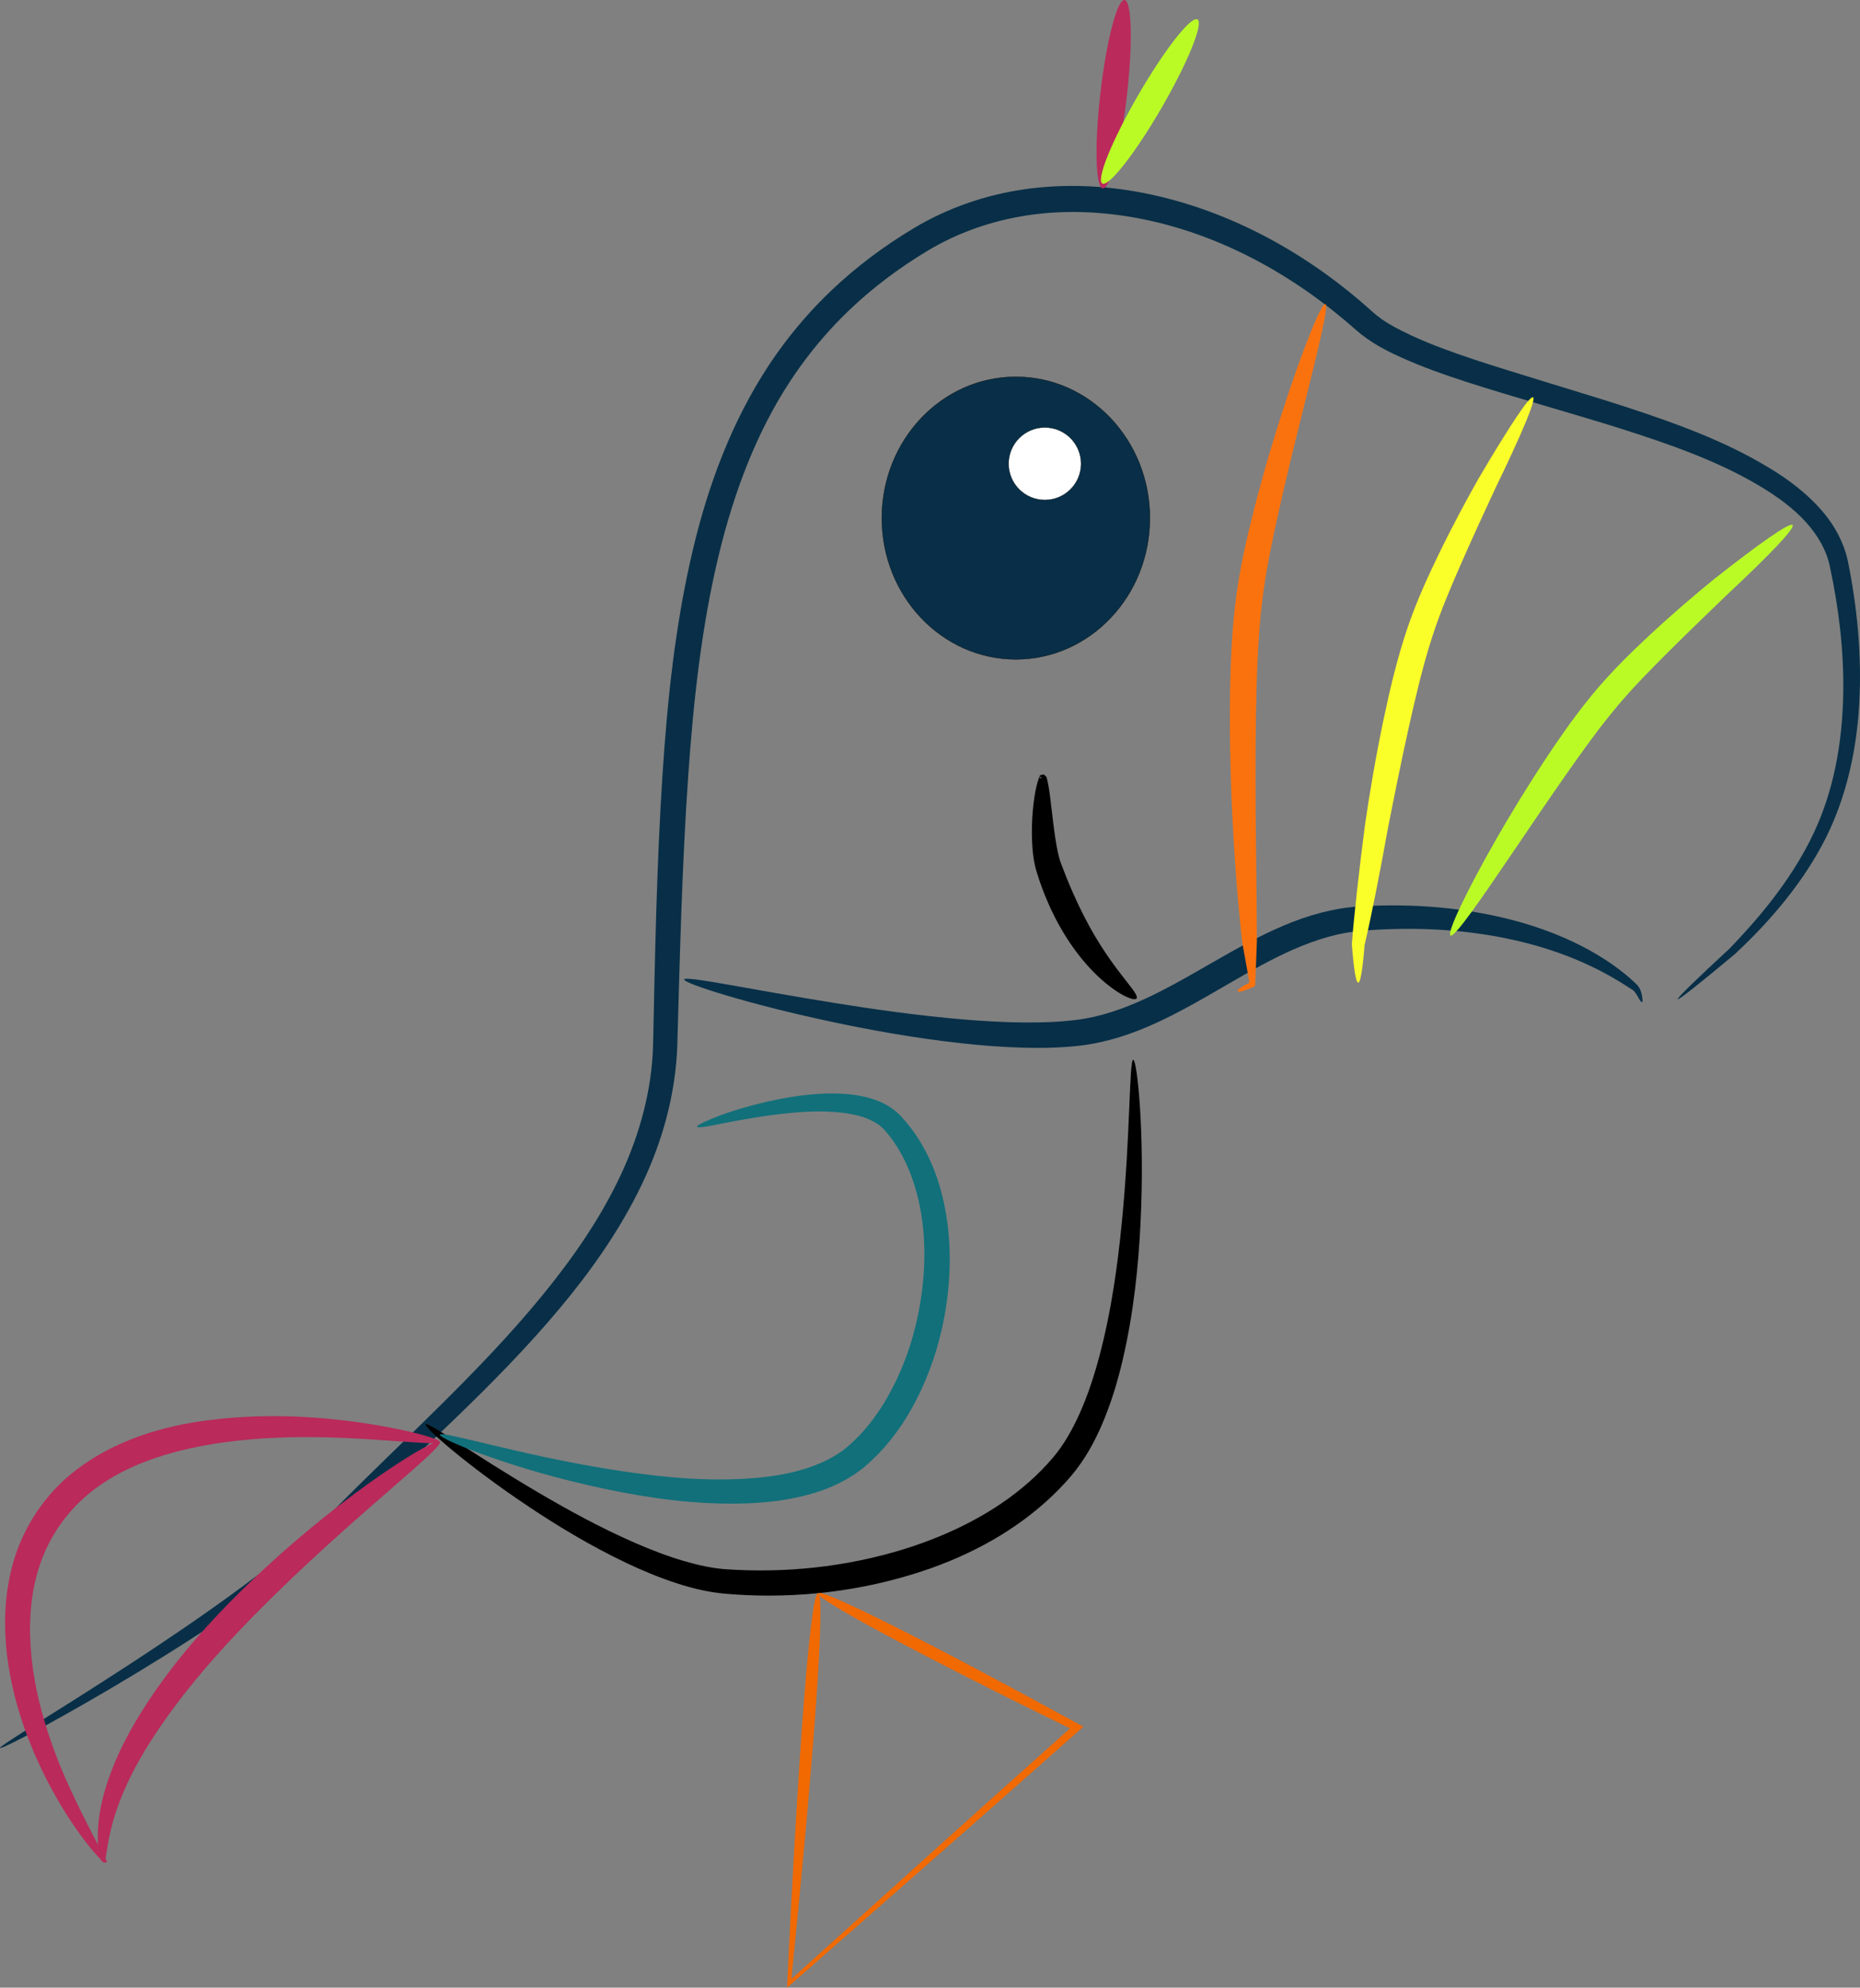 <?xml version="1.0" encoding="UTF-8" standalone="no"?>
<!-- Created with Inkscape (http://www.inkscape.org/) -->

<svg
   xmlns:dc="http://purl.org/dc/elements/1.1/"
   xmlns:cc="http://creativecommons.org/ns#"
   xmlns:rdf="http://www.w3.org/1999/02/22-rdf-syntax-ns#"
   xmlns:svg="http://www.w3.org/2000/svg"
   xmlns="http://www.w3.org/2000/svg"
   xmlns:sodipodi="http://sodipodi.sourceforge.net/DTD/sodipodi-0.dtd"
   xmlns:inkscape="http://www.inkscape.org/namespaces/inkscape"
   width="197.293mm"
   height="210.832mm"
   viewBox="0 0 699.07 747.042"
   id="svg2"
   version="1.1"
   inkscape:version="0.91 r13725"
   sodipodi:docname="Logo Lori Net.svg">
  <rect x="0" y="0" width="699.07" height="747.042" fill="#808080" stroke="none"/>
  <defs
     id="defs4">
    <inkscape:path-effect
       fuse_tolerance="0"
       vertical_pattern="false"
       prop_units="false"
       tang_offset="0"
       normal_offset="0"
       spacing="0"
       scale_y_rel="false"
       prop_scale="1"
       copytype="single_stretched"
       pattern="m 13.616,7.723 c 0,-2.76 2.24,-5 5,-5 2.76,0 5,2.24 5,5 0,2.76 -2.24,5 -5,5 -2.76,0 -5,-2.24 -5,-5 z"
       is_visible="true"
       id="path-effect4346"
       effect="skeletal" />
    <inkscape:path-effect
       effect="skeletal"
       id="path-effect4342"
       is_visible="true"
       pattern="M 0,5 C 0,2.24 2.24,0 5,0 7.76,0 10,2.24 10,5 10,7.76 7.76,10 5,10 2.24,10 0,7.76 0,5 Z"
       copytype="single_stretched"
       prop_scale="1"
       scale_y_rel="false"
       spacing="0"
       normal_offset="0"
       tang_offset="0"
       prop_units="false"
       vertical_pattern="false"
       fuse_tolerance="0" />
    <inkscape:path-effect
       effect="skeletal"
       id="path-effect4338"
       is_visible="true"
       pattern="M 0,5 C 0,2.24 2.24,0 5,0 7.76,0 10,2.24 10,5 10,7.76 7.76,10 5,10 2.24,10 0,7.76 0,5 Z"
       copytype="single_stretched"
       prop_scale="1"
       scale_y_rel="false"
       spacing="0"
       normal_offset="0"
       tang_offset="0"
       prop_units="false"
       vertical_pattern="false"
       fuse_tolerance="0" />
    <inkscape:path-effect
       fuse_tolerance="0"
       vertical_pattern="false"
       prop_units="false"
       tang_offset="0"
       normal_offset="0"
       spacing="0"
       scale_y_rel="false"
       prop_scale="1"
       copytype="single_stretched"
       pattern="M 0,5 C 0,2.24 2.24,0 5,0 7.76,0 10,2.24 10,5 10,7.76 7.76,10 5,10 2.24,10 0,7.76 0,5 Z"
       is_visible="true"
       id="path-effect4334"
       effect="skeletal" />
    <inkscape:path-effect
       effect="skeletal"
       id="path-effect4330"
       is_visible="true"
       pattern="M 0,5 C 0,2.24 2.24,0 5,0 7.76,0 10,2.24 10,5 10,7.76 7.76,10 5,10 2.24,10 0,7.76 0,5 Z"
       copytype="single_stretched"
       prop_scale="1"
       scale_y_rel="false"
       spacing="0"
       normal_offset="0"
       tang_offset="0"
       prop_units="false"
       vertical_pattern="false"
       fuse_tolerance="0" />
    <inkscape:path-effect
       effect="skeletal"
       id="path-effect4320"
       is_visible="true"
       pattern="M 0,5 C 0,2.24 2.24,0 5,0 7.76,0 10,2.24 10,5 10,7.76 7.76,10 5,10 2.24,10 0,7.76 0,5 Z"
       copytype="single_stretched"
       prop_scale="1"
       scale_y_rel="false"
       spacing="0"
       normal_offset="0"
       tang_offset="0"
       prop_units="false"
       vertical_pattern="false"
       fuse_tolerance="0" />
    <inkscape:path-effect
       effect="skeletal"
       id="path-effect4316"
       is_visible="true"
       pattern="m -6.085,0.575 c 0,-2.76 2.24,-5 5,-5 2.76,0 5,2.24 5,5 0,2.76 -2.24,5 -5,5 -2.76,0 -5,-2.24 -5,-5 z"
       copytype="single_stretched"
       prop_scale="1"
       scale_y_rel="false"
       spacing="0"
       normal_offset="0"
       tang_offset="0"
       prop_units="false"
       vertical_pattern="false"
       fuse_tolerance="0" />
    <inkscape:path-effect
       effect="skeletal"
       id="path-effect4312"
       is_visible="true"
       pattern="M 0,5 C 0,2.24 2.24,0 5,0 7.76,0 10,2.24 10,5 10,7.76 7.76,10 5,10 2.24,10 0,7.76 0,5 Z"
       copytype="single_stretched"
       prop_scale="1"
       scale_y_rel="false"
       spacing="0"
       normal_offset="0"
       tang_offset="0"
       prop_units="false"
       vertical_pattern="false"
       fuse_tolerance="0" />
    <inkscape:path-effect
       effect="skeletal"
       id="path-effect4306"
       is_visible="true"
       pattern="m 34.286,-49.286 c 0,-2.76 2.24,-5 5,-5 2.76,0 5,2.24 5,5 0,2.76 -2.24,5 -5,5 -2.76,0 -5,-2.24 -5,-5 z"
       copytype="single_stretched"
       prop_scale="1"
       scale_y_rel="false"
       spacing="0"
       normal_offset="0"
       tang_offset="0"
       prop_units="false"
       vertical_pattern="false"
       fuse_tolerance="0" />
    <inkscape:path-effect
       effect="skeletal"
       id="path-effect4302"
       is_visible="true"
       pattern="m -14.977,-23.593 c 0,-2.76 2.24,-5 5,-5 2.76,0 5,2.24 5,5 0,2.76 -2.24,5 -5,5 -2.76,0 -5,-2.24 -5,-5 z"
       copytype="single_stretched"
       prop_scale="1"
       scale_y_rel="false"
       spacing="0"
       normal_offset="0"
       tang_offset="0"
       prop_units="false"
       vertical_pattern="false"
       fuse_tolerance="0" />
    <inkscape:path-effect
       effect="skeletal"
       id="path-effect4298"
       is_visible="true"
       pattern="m -9.531,-14.062 c 0,-2.76 2.24,-5 5,-5 2.76,0 5,2.24 5,5 0,2.76 -2.24,5 -5,5 -2.76,0 -5,-2.24 -5,-5 z"
       copytype="single_stretched"
       prop_scale="1"
       scale_y_rel="false"
       spacing="0"
       normal_offset="0"
       tang_offset="0"
       prop_units="false"
       vertical_pattern="false"
       fuse_tolerance="0" />
    <inkscape:path-effect
       effect="skeletal"
       id="path-effect4294"
       is_visible="true"
       pattern="m 16.593,-22.785 c 0,-2.76 2.24,-5 5,-5 2.76,0 5,2.24 5,5 0,2.76 -2.24,5 -5,5 -2.76,0 -5,-2.24 -5,-5 z"
       copytype="single_stretched"
       prop_scale="1"
       scale_y_rel="false"
       spacing="0"
       normal_offset="0"
       tang_offset="0"
       prop_units="false"
       vertical_pattern="false"
       fuse_tolerance="0" />
    <inkscape:path-effect
       effect="skeletal"
       id="path-effect4290"
       is_visible="true"
       pattern="m 0,-41 c 0,-2.76 2.24,-5 5,-5 2.76,0 5,2.24 5,5 0,2.76 -2.24,5 -5,5 -2.76,0 -5,-2.24 -5,-5 z"
       copytype="single_stretched"
       prop_scale="1"
       scale_y_rel="false"
       spacing="0"
       normal_offset="0"
       tang_offset="0"
       prop_units="false"
       vertical_pattern="false"
       fuse_tolerance="0" />
    <inkscape:path-effect
       effect="skeletal"
       id="path-effect4260"
       is_visible="true"
       pattern="M 0,5 C 0,2.24 2.24,0 5,0 7.76,0 10,2.24 10,5 10,7.76 7.76,10 5,10 2.24,10 0,7.76 0,5 Z"
       copytype="single_stretched"
       prop_scale="1"
       scale_y_rel="false"
       spacing="0"
       normal_offset="0"
       tang_offset="0"
       prop_units="false"
       vertical_pattern="false"
       fuse_tolerance="0" />
  </defs>
  <sodipodi:namedview
     id="base"
     pagecolor="#ffffff"
     bordercolor="#666666"
     borderopacity="1.0"
     inkscape:pageopacity="0.0"
     inkscape:pageshadow="2"
     inkscape:zoom="0.73444154"
     inkscape:cx="101.468"
     inkscape:cy="312.79498"
     inkscape:document-units="px"
     inkscape:current-layer="layer1"
     showgrid="false"
     inkscape:window-width="1920"
     inkscape:window-height="955"
     inkscape:window-x="0"
     inkscape:window-y="1"
     inkscape:window-maximized="1"
     fit-margin-top="0"
     fit-margin-left="0"
     fit-margin-right="0"
     fit-margin-bottom="0" />
  <g
     inkscape:label="Capa 1"
     inkscape:groupmode="layer"
     id="layer1"
     transform="translate(-17.138,-61.128)">
    <path
       style="fill:#082f47;fill-opacity:1;fill-rule:evenodd;stroke:none;stroke-width:0.1;stroke-linecap:butt;stroke-linejoin:miter;stroke-miterlimit:4;stroke-dasharray:none;stroke-opacity:1"
       d="m 17.143,718.076 c -0.006,-0.012 -0.007,-0.026 -0.002,-0.044 0.005,-0.018 0.015,-0.038 0.031,-0.062 0,0 1e-6,0 1e-6,0 0.032,-0.047 0.085,-0.106 0.16,-0.178 l 1e-6,0 c 0.149,-0.141 0.383,-0.33 0.699,-0.566 l 0,0 c 0.621,-0.462 1.567,-1.109 2.818,-1.932 l 0,0 c 2.397,-1.577 5.968,-3.835 10.568,-6.728 l 1e-6,0 c 7.817,-4.916 20.689,-12.956 34.867,-22.22 l 0,0 c 11.747,-7.677 26.692,-17.656 41.729,-28.768 l 0,0 c 6.182,-4.568 12.69,-9.554 19.122,-14.89 l 0,0 c 5.232,-4.343 10.601,-9.043 15.621,-14.137 l 0,0 c 14.658,-14.855 23.582,-23.04 39.987,-39.32 l 0,0 c 12.679,-12.587 26.31,-26.602 38.615,-41.708 l 0,0 c 10.92,-13.42 21.473,-28.415 29.177,-44.993 l 0,0 c 6.985,-15.036 11.721,-31.846 12.07,-49.12 0.687,-31.544 1.291,-66.861 3.532,-101.109 l 0,0 c 1.797,-27.616 4.733,-56.653 11.566,-85.186 l 0,0 c 5.66,-23.703 14.462,-47.63 28.523,-68.911 1.095,-1.652 2.221,-3.287 3.378,-4.902 5.975,-8.341 12.701,-16.072 20.059,-23.069 9.466,-8.995 19.911,-16.743 30.869,-23.315 12.721,-7.624 26.824,-12.453 41.115,-14.576 15.057,-2.23 30.239,-1.573 44.69,1.197 33.532,6.452 63.233,23.607 86.546,44.702 4.112,3.787 9.486,6.524 15.03,9.121 7.38,3.4 15.147,6.166 22.856,8.752 14.035,4.7 44.131,13.588 57.171,17.865 19.578,6.394 37.63,12.99 54.169,23.013 7.175,4.335 13.849,9.36 19.355,15.583 5.039,5.679 8.75,12.459 10.265,19.809 3.426,17.123 4.872,33.4 4.385,48.831 -0.648,21.185 -5.132,39.536 -12.7,54.726 -9.97,19.873 -25.005,35.134 -34.16,43.714 -13.723,11.449 -21.22,17.392 -21.553,17.015 0,0 0,-10e-6 0,-10e-6 0,0 0,0 0,0 -0.001,-0.001 -0.001,-0.001 -0.001,-0.001 0,0 0,0 -0.001,-0.001 0,0 0,-10e-6 0,-10e-6 0,0 0,0 0,0 -0.3,-0.405 6.583,-7.1 19.58,-19.132 8.547,-8.902 22.836,-24.564 31.718,-43.728 6.851,-14.668 10.652,-32.264 10.926,-52.73 0.185,-14.92 -1.506,-30.645 -5.091,-47.262 -1.235,-5.887 -4.491,-11.478 -8.858,-16.348 -4.87,-5.414 -11.015,-9.85 -17.814,-13.89 -15.779,-9.348 -33.288,-15.446 -52.784,-21.65 -14.141,-4.479 -41.704,-12.252 -57.398,-17.365 -7.85,-2.553 -15.933,-5.374 -23.832,-8.931 -5.874,-2.602 -12.031,-5.794 -17.42,-10.53 -22.456,-19.966 -50.757,-36.185 -82.194,-42.019 -13.52,-2.52 -27.616,-3.103 -41.421,-0.997 -13.076,1.988 -25.956,6.417 -37.455,13.354 -10.383,6.258 -20.241,13.58 -29.107,22.028 -6.894,6.564 -13.205,13.824 -18.815,21.655 -1.086,1.516 -2.144,3.051 -3.173,4.602 -13.26,19.939 -21.637,42.806 -27.209,65.712 l 0,0 c -6.705,27.644 -9.651,56.145 -11.568,83.512 -2.361,33.869 -3.162,69.174 -4.075,100.688 -0.567,18.793 -5.739,36.736 -13.318,52.593 l 0,0 c -8.322,17.413 -19.394,32.862 -30.755,46.466 l 0,0 c -12.792,15.334 -26.765,29.352 -39.707,41.833 l 0,0 c -18.146,17.507 -24.339,22.77 -40.574,38.64 l 0,0 c -5.342,5.221 -10.953,9.951 -16.367,14.259 l 0,0 c -6.664,5.305 -13.361,10.21 -19.709,14.678 l 0,0 c -15.498,10.906 -30.663,20.433 -42.77,27.772 l 0,0 c -14.882,9.021 -27.438,16.086 -35.931,20.675 l -10e-7,10e-6 c -4.805,2.596 -8.535,4.521 -11.135,5.784 l 0,0 c -1.352,0.657 -2.391,1.13 -3.112,1.422 l 0,0 c -0.367,0.148 -0.65,0.249 -0.848,0.302 l 0,0 c -0.1,0.027 -0.179,0.041 -0.236,0.043 0,0 -1e-6,0 -1e-6,0 -0.029,0.001 -0.052,-7.8e-4 -0.069,-0.006 -0.018,-0.005 -0.03,-0.013 -0.037,-0.025 z"
       id="path4258"
       inkscape:path-effect="#path-effect4260"
       inkscape:original-d="m 17.142968,718.07585 c 0,0 91.340842,-50.80714 127.915002,-87.21477 50.86389,-50.63229 120.27993,-105.59098 122.10068,-177.33671 3.68859,-145.34786 5.31934,-247.86399 95.93624,-302.34455 48.41546,-29.10827 115.58869,-15.3697 166.71033,30.49253 31.38344,28.1547 167.40124,38.12174 178.47739,91.42852 5.53807,26.65339 9.45508,67.54566 -7.07454,101.77459 -16.52962,34.22892 -53.50585,61.7945 -53.50585,61.7945"
       inkscape:connector-curvature="0"
       sodipodi:nodetypes="casasssc" />
    <path
       style="fill:#072f48;fill-opacity:1;fill-rule:evenodd;stroke:none;stroke-width:1px;stroke-linecap:butt;stroke-linejoin:miter;stroke-opacity:1"
       d="m 274.286,429.219 c 0.006,-0.023 0.018,-0.045 0.037,-0.065 0.018,-0.019 0.042,-0.037 0.072,-0.054 0,0 0,0 0,0 0.06,-0.033 0.144,-0.059 0.25,-0.079 l 0,0 0,0 c 0.212,-0.04 0.516,-0.055 0.909,-0.047 l 0,0 c 0.775,0.016 1.902,0.122 3.356,0.31 l 0,0 c 2.817,0.364 6.919,1.041 12.102,1.945 l 0,0 c 8.985,1.567 23.793,4.294 39.638,6.832 l 0,0 c 13.805,2.21 30.859,4.725 48.519,6.208 l 0,0 c 0,0 10e-6,0 10e-6,0 7.437,0.624 15.246,1.092 23.148,1.146 l 0,0 c 6.564,0.04 13.307,-0.166 19.926,-1.049 l 0,0 c 8.562,-1.104 17.069,-4.068 25.615,-8.01 3.253,-1.508 6.483,-3.153 9.732,-4.898 5.2,-2.793 10.445,-5.842 15.559,-8.769 8.726,-5.013 17.177,-9.755 26.287,-13.627 9.383,-4.006 19.031,-6.668 28.812,-7.281 20.903,-1.245 39.452,0.702 55.425,4.654 26.165,6.438 41.523,17.778 48.564,24.63 1.432,1.44 1.822,3.208 1.997,4.071 0.292,1.662 0.314,2.552 0.059,2.652 -0.009,0.003 -0.009,0.003 -0.009,0.003 0,0 10e-6,6e-5 -0.01,0.003 -0.268,0.061 -0.801,-0.67 -1.564,-2.091 -0.465,-0.732 -1.252,-2.21 -2.095,-2.615 -8.279,-5.397 -23.067,-14.485 -48.528,-19.526 -15.46,-3.04 -33.152,-4.248 -53.197,-2.619 -8.451,0.667 -16.979,3.251 -25.617,7.018 -8.43,3.693 -16.46,8.323 -25.152,13.353 -5.079,2.949 -10.384,6.048 -15.804,8.954 -3.38,1.812 -6.789,3.541 -10.267,5.148 -9.153,4.248 -18.683,7.426 -28.582,8.655 l 0,0 c -7.287,0.874 -14.474,1.002 -21.303,0.829 l 0,0 c -8.246,-0.204 -16.279,-0.858 -23.866,-1.696 0,0 -10e-6,0 -10e-6,0 l 0,0 c -18.1,-1.997 -35.085,-5.16 -48.961,-8.125 l 0,0 c -16.377,-3.497 -29.956,-7.085 -39.267,-9.853 l 0,0 c -5.085,-1.512 -9.012,-2.814 -11.692,-3.837 l 0,0 c -1.377,-0.525 -2.416,-0.974 -3.105,-1.338 l 0,0 c -0.349,-0.184 -0.607,-0.346 -0.773,-0.485 l 0,0 0,0 c -0.083,-0.07 -0.143,-0.134 -0.18,-0.192 0,0 0,0 0,0 -0.018,-0.029 -0.03,-0.057 -0.037,-0.083 -0.006,-0.026 -0.007,-0.051 -4.2e-4,-0.075 z"
       id="path4288"
       inkscape:path-effect="#path-effect4290"
       inkscape:original-d="m 274.28571,429.21935 c 0,0 98.99501,26.26344 148.57143,20 37.72387,-4.766 67.7839,-40.19427 105.71429,-42.85715 35.25413,-2.475 75.28976,3.60051 102.85714,25.71429 1.66117,1.33254 2.85714,5.71429 2.85714,5.71429"
       inkscape:connector-curvature="0"
       sodipodi:nodetypes="caaac" />
    <path
       style="fill:#fa720e;fill-opacity:1;fill-rule:evenodd;stroke:none;stroke-width:1px;stroke-linecap:butt;stroke-linejoin:miter;stroke-opacity:1"
       d="m 515.264,175.429 c 0.024,0.008 0.046,0.02 0.067,0.038 0.02,0.017 0.039,0.038 0.056,0.063 0,0 0,1e-5 0,1e-5 0.034,0.051 0.063,0.119 0.086,0.205 l 0,0 0,0 c 0.045,0.17 0.068,0.408 0.069,0.712 0,0 0,0 0,0 l 0,0 c 0.001,0.601 -0.084,1.461 -0.249,2.564 l 0,0 c -0.321,2.148 -0.947,5.232 -1.828,9.129 l 0,0 c -1.678,7.426 -4.161,17.297 -7.261,29.774 l 0,0 c -2.573,10.354 -5.803,23.376 -8.719,36.58 -2.254,10.229 -4.691,21.676 -6.011,33.015 -0.66,5.605 -1.126,11.316 -1.461,17.195 -0.478,8.388 -0.673,16.85 -0.815,24.891 -0.29,16.775 -0.158,33.301 -0.021,47.116 0.153,15.417 0.34,28.105 0.355,38.351 -0.273,7.067 -0.491,13.164 -0.659,16.629 0,10e-6 -1e-5,10e-6 -1e-5,10e-6 -4.194,1.99 -6.336,2.486 -6.566,2.007 -0.23,-0.479 1.477,-1.829 4.42,-3.264 0,0 0,-10e-6 0,-10e-6 -0.72,-4.094 -1.482,-8.554 -2.691,-15.035 -1.156,-9.99 -2.332,-23.134 -3.235,-38.398 -0.83,-14.029 -1.47,-30.347 -1.423,-47.504 0.019,-8.129 0.155,-16.705 0.653,-25.365 0.348,-6.051 0.863,-11.98 1.604,-17.826 1.536,-12.012 4.263,-23.659 6.888,-33.943 3.438,-13.504 7.216,-26.064 10.578,-36.476 l 0,0 c 3.916,-12.131 7.522,-22.1 10.293,-29.014 l 0,0 c 1.493,-3.726 2.76,-6.605 3.751,-8.55 l 0,0 c 0.508,-0.997 0.942,-1.745 1.297,-2.233 l 0,0 c 0,0 0,0 0,0 0.179,-0.246 0.337,-0.426 0.474,-0.537 l 0,0 0,0 c 0.069,-0.056 0.132,-0.094 0.19,-0.115 0,0 0,0 0,0 0.029,-0.01 0.057,-0.016 0.083,-0.018 0.027,-0.002 0.052,0.001 0.076,0.009 z"
       id="path4292"
       inkscape:path-effect="#path-effect4294"
       inkscape:original-d="m 515.26428,175.4288 c 0,0 -24.05094,73.38953 -28.70972,111.47729 -5.83428,47.69803 1.24502,144.15518 1.24502,144.15518 l -5.49293,2.63539"
       inkscape:connector-curvature="0"
       sodipodi:nodetypes="cacc" />
    <path
       style="fill:#fbff29;fill-opacity:1;fill-rule:evenodd;stroke:none;stroke-width:1px;stroke-linecap:butt;stroke-linejoin:miter;stroke-opacity:1"
       d="m 593.326,210.443 c 1.268,0.679 -4.256,13.747 -14.106,34.081 0,0 -10e-6,1e-5 -10e-6,1e-5 -3.776,8.144 -8.605,18.525 -13.167,28.971 -3.541,8.117 -7.45,17.227 -10.433,26.393 -1.826,5.585 -3.436,11.342 -4.955,17.358 -1.398,5.54 -2.678,11.142 -3.89,16.551 -3.014,13.473 -5.679,26.852 -7.947,38.373 -3.34,18.544 -6.412,33.915 -8.827,44.172 -0.7,8.928 -1.518,14.102 -2.389,14.102 -0.872,0 -1.689,-5.186 -2.389,-14.469 0.79,-10.481 2.524,-26.195 4.988,-45.211 1.741,-11.829 3.986,-25.202 6.898,-39.063 1.151,-5.49 2.413,-11.185 3.86,-16.905 1.567,-6.193 3.292,-12.19 5.286,-18.037 3.34,-9.758 7.582,-18.989 11.502,-27.082 5.161,-10.67 10.432,-20.467 15.002,-28.542 0,0 10e-6,0 10e-6,0 11.486,-19.524 19.299,-31.37 20.567,-30.692 z"
       id="path4296"
       inkscape:path-effect="#path-effect4298"
       inkscape:original-d="m 593.32609,210.44295 c 0,0 -32.08273,57.03286 -42.38819,87.87978 -12.68753,37.97707 -23.32609,117.83451 -23.32609,117.83451 l 0,0 0,14.28571"
       inkscape:connector-curvature="0"
       sodipodi:nodetypes="caccc" />
    <path
       style="fill:#bafb26;fill-opacity:1;fill-rule:evenodd;stroke:none;stroke-width:1px;stroke-linecap:butt;stroke-linejoin:miter;stroke-opacity:1"
       d="m 690.871,258.457 c 0.997,1.16 -8.671,11.272 -24.682,26.236 0,0 0,0 0,0 -6.295,6.075 -14.439,13.886 -22.248,21.681 -6.152,6.145 -12.954,13 -18.99,20.194 -1.221,1.452 -2.431,2.933 -3.634,4.445 -5.359,6.735 -10.433,13.892 -15.09,20.516 -7.129,10.15 -14.181,20.618 -19.751,28.834 l 0,0 c -6.62,9.766 -12.055,17.73 -16.202,23.427 l 0,0 c -2.181,2.997 -3.973,5.32 -5.313,6.849 l 0,0 c -0.686,0.783 -1.255,1.36 -1.699,1.716 l 0,0 c -0.224,0.18 -0.417,0.304 -0.578,0.37 l 0,0 0,0 c -0.08,0.033 -0.153,0.051 -0.217,0.055 l 0,0 0,0 c -0.079,-0.025 -0.121,-0.034 -0.143,-0.037 -0.022,-0.003 -0.025,9.5e-4 -0.026,0.001 0,0 0,0 0,0 0,0 0,0 0,0 0,0 0,0 0,0 0,0 0,0 0,0 0,0 0,0 0,0 0,0 0,0 0,0 0,0 0,0 0,0 0,0 0,0 0,0 0,0 0,0 0,0 0,0 0,0 0,0 -10e-6,10e-6 -10e-6,10e-6 -10e-6,10e-6 0,0 0,0 0,-10e-6 0,0 0,0 0,0 0,0 0,0 0,0 0,0 0,0 0,0 0,0 0,0 0,0 0,0 0,0 0,0 0,0 0,0 0,0 0,0 0,0 0,0 0,0 0,0 0,0 0,0 0,0 0,0 0,0 0,0 0,0 1.5e-4,-3.2e-4 0.002,-0.005 -0.012,-0.023 -0.014,-0.018 -0.043,-0.05 -0.104,-0.106 l 0,0 0,0 c -0.029,-0.057 -0.049,-0.129 -0.06,-0.215 l 0,0 0,0 c -0.023,-0.172 -0.011,-0.401 0.034,-0.686 l 0,0 c 0.089,-0.564 0.31,-1.345 0.657,-2.33 l 0,0 c 0.679,-1.927 1.836,-4.623 3.436,-7.987 l 0,0 c 2.999,-6.307 7.586,-15.037 13.456,-25.263 l 0,0 c 5.119,-8.918 11.403,-19.319 18.535,-30.059 4.541,-6.846 9.614,-14.198 15.254,-21.286 1.26,-1.583 2.535,-3.138 3.832,-4.665 6.507,-7.645 13.61,-14.522 20.083,-20.533 8.453,-7.857 16.699,-14.892 23.76,-20.647 0,0 10e-6,-1e-5 10e-6,-1e-5 17.249,-13.61 28.705,-21.646 29.701,-20.486 z"
       id="path4300"
       inkscape:path-effect="#path-effect4302"
       inkscape:original-d="m 690.8709,258.45673 c 0,0 -49.23547,40.63967 -69.73203,64.88864 -23.02926,27.24536 -58.8394,89.39707 -58.8394,89.39707"
       inkscape:connector-curvature="0"
       sodipodi:nodetypes="cac" />
    <path
       style="fill:#000000;fill-rule:evenodd;stroke:none;stroke-width:1px;stroke-linecap:butt;stroke-linejoin:miter;stroke-opacity:1"
       d="m 443.039,459.449 c 0.024,-0.001 0.048,0.004 0.073,0.017 0.024,0.013 0.049,0.032 0.074,0.059 0,0 0,0 0,0 0.05,0.053 0.101,0.132 0.153,0.239 l 0,0 0,0 c 0.104,0.212 0.212,0.529 0.323,0.95 l 0,0 c 0.22,0.831 0.452,2.057 0.685,3.668 l 0,0 c 0.453,3.12 0.909,7.637 1.272,13.448 l 0,0 c 0.651,10.397 1.066,25.732 0.143,43.687 l 0,0 c -0.755,14.793 -2.435,33.025 -6.882,51.594 -1.822,7.615 -4.213,15.598 -7.593,23.447 l 0,0 c -2.792,6.522 -6.429,13.176 -11.434,19.128 -11.897,13.961 -27.721,24.703 -45.863,32.173 -4.526,1.864 -9.101,3.484 -13.671,4.88 -24.285,7.49 -48.624,9.292 -70.727,7.358 -6.368,-0.568 -12.399,-2.066 -17.933,-3.857 l 0,0 c -6.722,-2.163 -13.053,-4.833 -18.882,-7.592 -14.15,-6.695 -26.813,-14.524 -36.794,-21.179 l 0,0 c -12.089,-8.057 -21.802,-15.5 -28.228,-20.784 l 0,0 c -3.584,-2.947 -6.284,-5.338 -8.078,-7.081 l 0,0 c -0.927,-0.901 -1.605,-1.622 -2.032,-2.156 l 0,0 c -0.216,-0.27 -0.367,-0.491 -0.452,-0.662 l 0,0 c 0,0 0,0 0,0 -0.043,-0.086 -0.069,-0.158 -0.077,-0.218 l 0,0 c -0.004,-0.03 -0.005,-0.057 -3.3e-4,-0.08 0.004,-0.024 0.013,-0.044 0.026,-0.061 0.013,-0.017 0.031,-0.03 0.053,-0.04 0.022,-0.009 0.048,-0.015 0.078,-0.018 l 0,0 c 0.06,-0.005 0.136,0.002 0.229,0.023 0,0 0,0 0,0 l 0,0 c 0.185,0.041 0.435,0.134 0.749,0.276 l 0,0 c 0.617,0.28 1.487,0.753 2.594,1.403 l 0,0 c 2.129,1.251 5.19,3.189 9.057,5.66 l 0,0 c 6.738,4.304 17.373,11.178 29.488,18.303 l 0,0 c 10.16,5.972 22.987,13.156 36.78,19.127 5.7,2.467 11.781,4.832 18.075,6.673 l 0,0 c 5.204,1.513 10.634,2.754 16.056,3.099 21.081,1.406 44.165,-0.575 67.061,-7.723 4.289,-1.353 8.574,-2.892 12.802,-4.635 16.95,-6.988 31.562,-16.656 42.344,-29.177 4.259,-4.865 7.516,-10.697 10.223,-16.619 l 0,0 c 3.239,-7.131 5.637,-14.594 7.574,-21.836 4.71,-17.626 6.985,-35.473 8.425,-49.952 l 0,0 c 1.724,-17.392 2.382,-33.004 2.813,-43.117 l 0,0 c 0.245,-5.736 0.432,-10.316 0.644,-13.407 l 0,0 c 0.111,-1.611 0.23,-2.855 0.366,-3.695 l 0,0 c 0.069,-0.427 0.143,-0.753 0.223,-0.974 l 0,0 0,0 c 0.04,-0.111 0.082,-0.196 0.125,-0.254 0,0 0,0 0,0 0.022,-0.029 0.044,-0.051 0.067,-0.067 0.023,-0.016 0.046,-0.024 0.07,-0.026 z"
       id="path4304"
       inkscape:path-effect="#path-effect4306"
       inkscape:original-d="m 443.03861,459.44924 c 0,0 6.8415,113.73976 -26.85827,153.09217 -28.91198,33.76154 -81.91694,46.40117 -126.2339,42.97325 -42.32137,-3.27358 -112.80476,-59.08821 -112.80476,-59.08821"
       inkscape:connector-curvature="0"
       sodipodi:nodetypes="caac" />
    <path
       style="fill:#11707a;fill-opacity:1;fill-rule:evenodd;stroke:none;stroke-width:1px;stroke-linecap:butt;stroke-linejoin:miter;stroke-opacity:1"
       d="m 279.124,484.584 c -0.159,-0.529 2.912,-2.007 8.739,-4.279 0,0 0,0 0,0 4.881,-1.769 12.402,-4.125 21.399,-5.926 6.885,-1.389 15.842,-2.752 25.262,-2.124 3.653,0.238 7.623,0.853 11.586,2.258 3.313,1.157 6.687,3.065 9.511,5.993 7.547,8.03 12.923,18.56 15.777,30.52 0,0 10e-6,2e-5 10e-6,2e-5 2.793,11.57 3.403,24.033 1.894,36.837 -1.395,12.022 -4.631,24.326 -10.132,36.054 -1.086,2.333 -2.272,4.65 -3.563,6.93 -4.599,8.122 -10.35,15.45 -17.352,21.412 -6.056,5.059 -13.078,8.271 -19.975,10.246 l 0,0 c -8.201,2.377 -16.472,3.342 -24.254,3.634 l 0,0 c -19.397,0.741 -37.985,-2.199 -52.868,-5.295 l 0,0 c -18.429,-3.818 -34.025,-8.653 -44.444,-12.334 l 0,0 c -5.885,-2.079 -10.424,-3.902 -13.521,-5.314 l 0,0 c -1.603,-0.73 -2.807,-1.345 -3.604,-1.831 l 0,0 c -0.404,-0.246 -0.701,-0.457 -0.89,-0.632 l 0,0 0,0 c -0.095,-0.088 -0.163,-0.167 -0.202,-0.235 l 0,0 0,0 c -0.02,-0.034 -0.033,-0.067 -0.038,-0.096 -0.003,-0.015 -0.004,-0.029 -0.003,-0.043 7.7e-4,-0.014 0.003,-0.027 0.008,-0.04 0.005,-0.013 0.011,-0.025 0.019,-0.036 0.008,-0.011 0.018,-0.021 0.03,-0.031 0.023,-0.019 0.053,-0.036 0.09,-0.05 l 0,0 0,0 c 0.074,-0.028 0.175,-0.047 0.304,-0.056 l 0,0 0,0 c 0.255,-0.018 0.618,0.003 1.085,0.059 l 0,0 c 0.916,0.11 2.248,0.359 3.953,0.725 l 0,0 c 3.264,0.701 8.061,1.867 14.036,3.288 l 0,0 c 10.447,2.485 26.558,6.283 44.55,9.159 l 0,0 c 14.7,2.338 32.876,4.618 51.036,3.492 7.29,-0.457 14.813,-1.443 21.941,-3.647 l 0,0 c 5.945,-1.863 11.763,-4.521 16.329,-8.504 5.956,-5.068 10.922,-11.52 15.05,-18.809 1.159,-2.046 2.239,-4.135 3.245,-6.247 5.031,-10.642 8.077,-21.915 9.514,-32.982 1.509,-11.801 1.203,-23.147 -1.081,-33.615 0,0 -10e-6,-10e-6 -10e-6,-10e-6 -2.38,-10.756 -6.656,-20.098 -12.873,-27.126 -1.553,-1.86 -3.868,-3.24 -6.299,-4.277 -2.98,-1.247 -6.293,-1.902 -9.523,-2.311 -8.34,-1.04 -16.972,-0.283 -23.722,0.503 -8.593,1.012 -16.553,2.566 -21.397,3.488 0,0 0,10e-6 0,10e-6 -6.078,1.31 -9.455,1.771 -9.614,1.243 z"
       id="path4310"
       inkscape:path-effect="#path-effect4312"
       inkscape:original-d="m 279.12365,484.58386 c 0,0 56.98726,-19.45476 73.52525,-1.36158 28.33694,31.00167 18.36724,98.04078 -13.61579,125.26525 -39.79875,33.87733 -156.58156,-8.16947 -156.58156,-8.16947"
       inkscape:connector-curvature="0"
       sodipodi:nodetypes="caac" />
    <path
       style="fill:#ba2a5b;fill-opacity:1;fill-rule:evenodd;stroke:none;stroke-width:1px;stroke-linecap:butt;stroke-linejoin:miter;stroke-opacity:1"
       d="m 182.445,603.046 c 0.023,0.033 0.04,0.07 0.05,0.111 0.006,0.043 0.005,0.092 -0.004,0.146 0,0 0,0 0,0 -0.018,0.107 -0.068,0.236 -0.147,0.385 0,0 0,0 0,0 l 0,0 c -0.158,0.297 -0.435,0.676 -0.825,1.134 l 0,0 c -0.773,0.907 -1.999,2.135 -3.613,3.647 l 0,0 c -3.14,2.942 -7.941,7.132 -13.75,12.191 l 0,0 c -11.064,9.638 -26.638,23.121 -42.963,39.082 -4.793,4.693 -9.725,9.643 -14.598,14.782 -11.453,12.081 -20.814,23.365 -28.725,34.825 0,0 -3e-6,0 -3e-6,0 l 0,0 c -6.489,9.41 -11.051,17.552 -14.399,25.473 l 0,0 c -5.28,12.559 -5.804,20.175 -6.675,24.749 l 0,0 0,10e-6 0,-10e-6 c -0.25,-0.159 -0.044,0.137 0.096,0.47 l 0,0 10e-7,0 0,0 c 0.11,0.205 0.198,0.362 0.26,0.514 l 0,0 c 0.032,0.083 0.054,0.159 0.062,0.226 l 0,0 c -0.043,0.165 -0.029,0.199 -0.027,0.202 0,0 1e-6,0 1e-6,0 4.3e-4,6e-4 3.17e-4,5.8e-4 3.17e-4,5.8e-4 0,0 7.9e-5,8e-5 -6.64e-4,4e-5 0,0 0,0 0,0 -0.004,-2.1e-4 -0.04,0.006 -0.158,0.128 l 0,0 c -0.065,0.025 -0.148,0.039 -0.248,0.04 l 0,0 c -0.166,0.003 -0.391,-0.03 -0.657,-0.123 l 0,0 -10e-7,0 0,0 c -0.297,-0.049 -0.929,-0.262 -1.269,-1.355 l 10e-7,0 -2e-6,0 0,0 c -1.18,-4.032 -2.033,-13.707 2.175,-27.192 l 0,0 c 2.709,-8.738 7.016,-17.978 13.332,-28.064 l 10e-7,0 c 0,0 3e-6,-10e-6 3e-6,-10e-6 7.68,-12.276 17.251,-24.41 28.968,-36.78 5.013,-5.292 10.099,-10.291 15.084,-14.97 17.051,-16.03 33.488,-28.662 45.747,-37.148 l 0,0 c 6.464,-4.475 11.787,-7.804 15.65,-9.937 l 1e-5,0 c 1.957,-1.08 3.517,-1.84 4.643,-2.271 l 0,0 c 0.566,-0.217 1.019,-0.349 1.354,-0.395 l 0,0 c 0,0 0,0 0,0 0.168,-0.023 0.306,-0.025 0.413,-0.004 0,0 0,0 0,0 0.054,0.01 0.1,0.026 0.138,0.047 0.035,0.024 0.064,0.053 0.086,0.086 z"
       id="path4318"
       inkscape:path-effect="#path-effect4320"
       inkscape:original-d="m 182.45155,603.04121 c 0,0 -130.161914,89.54951 -126.626821,156.58156 0.0338,0.64096 1.361579,1.36158 1.361579,1.36158"
       inkscape:connector-curvature="0"
       sodipodi:nodetypes="csc" />
    <ellipse
       style="opacity:1;fill:#082f47;fill-opacity:1;stroke:#000000;stroke-width:0.1;stroke-miterlimit:4;stroke-dasharray:none;stroke-opacity:1"
       id="path4322"
       cx="398.943"
       cy="255.839"
       rx="50.378"
       ry="53.102" />
    <circle
       style="opacity:1;fill:#ffffff;fill-opacity:1;stroke:#000000;stroke-width:0.1;stroke-miterlimit:4;stroke-dasharray:none;stroke-opacity:1"
       id="path4326"
       cx="409.835"
       cy="235.415"
       r="13.616" />
    <path
       style="fill:#000000;fill-rule:evenodd;stroke:none;stroke-width:1px;stroke-linecap:butt;stroke-linejoin:miter;stroke-opacity:1"
       d="m 444.292,436.401 c -0.762,1.03 -6.122,-0.913 -12.98,-6.963 -7.061,-6.229 -14.483,-15.798 -20.223,-28.905 -1.715,-3.916 -3.125,-7.796 -4.275,-11.54 -1.232,-4.003 -1.614,-7.864 -1.756,-11.134 l 0,0 c -0.22,-4.358 -0.06,-8.406 0.232,-11.793 l 0,0 c 0.328,-3.829 0.844,-7.056 1.413,-9.465 l 0,0 0,0 0,0 c 0.264,-1.118 0.54,-2.068 0.823,-2.84 l 0,0 c 0.103,-0.281 0.206,-0.537 0.311,-0.77 l 0,0 c 0.312,0.159 0.597,0.299 0.858,0.421 l 0,0 c 0,0 0,0 0,0 0.013,-0.013 0.026,-0.027 0.039,-0.04 0,0 0,0 0,0 0.002,-0.002 0.011,-0.012 0.014,-0.015 0,0 0,0 0,0 -0.263,0.418 -0.804,0.196 -0.914,-0.215 -0.108,-0.402 0.258,-0.885 1.716,-0.921 0,4e-5 0,4e-5 0,4e-5 0.012,0.024 -6.3e-4,-0.001 0.011,0.023 0,0 0,0 0,0 0.011,0.021 0.021,0.043 0.033,0.065 10e-6,0 10e-6,0 10e-6,0 l 0,0 c 0.253,0.253 0.531,0.528 0.835,0.827 l 0,0 c 0.078,0.236 0.155,0.496 0.229,0.779 l 0,0 c 0.206,0.777 0.402,1.731 0.591,2.837 l 0,0 0,0 0,0 c 0.415,2.43 0.783,5.504 1.216,9.217 l 0,0 c 0.37,3.163 0.818,7.155 1.433,10.981 0.502,3.012 1.05,6.233 2.094,8.917 1.293,3.431 2.725,7.007 4.313,10.624 5.431,12.371 10.824,21.001 16.154,28.17 4.94,6.646 8.703,10.564 7.834,11.738 z"
       id="path4328"
       inkscape:path-effect="#path-effect4330"
       inkscape:original-d="m 444.2917,436.40088 c -16.47962,-12.19126 -26.55106,-30.35633 -32.88933,-48.96995 -3.72989,-10.95355 -2.25412,-34.64032 -2.25412,-34.64032 l 0,0 -1.31498,0.35316"
       inkscape:connector-curvature="0"
       sodipodi:nodetypes="caaac" />
    <path
       sodipodi:nodetypes="cssc"
       inkscape:connector-curvature="0"
       inkscape:original-d="m 182.45155,603.04121 c -70.18871,-12.20673 -113.079862,-3.27922 -136.283924,16.64102 -37.5096027,32.20128 -23.574762,93.12774 9.657103,139.94054 0.371543,0.52338 1.361579,1.36158 1.361579,1.36158"
       inkscape:path-effect="#path-effect4334"
       id="path4332"
       d="m 182.452,603.041 c -0.192,1.104 -8.998,0.189 -24.122,-0.815 -14.187,-0.942 -37.383,-2.211 -60.998,1.583 -15.965,2.626 -34.37,7.817 -47.911,19.663 -1.623,1.395 -3.175,2.892 -4.649,4.482 -5.985,6.459 -10.353,14.122 -12.908,22.069 -3.616,11.094 -3.96,22.926 -2.914,33.624 1.395,14.041 5.364,27.024 9.361,37.503 6.204,16.354 17.606,36.774 18.128,37.954 0.634,0.99 0.919,1.645 0.761,1.865 0,0 -1e-6,0 -1e-6,0 -0.014,0.016 -0.014,0.016 -0.014,0.016 0,0 1.34e-4,2e-4 -0.015,0.015 0,0 -1e-6,0 -1e-6,0 -0.204,0.173 -0.849,-0.101 -1.961,-0.858 -3.355,-3.113 -14.17,-16.094 -23.479,-36.219 -4.896,-10.621 -9.71,-24.059 -11.745,-39.223 -1.57,-11.568 -1.43,-24.688 2.507,-37.623 2.884,-9.354 7.917,-18.323 14.947,-25.914 1.73,-1.868 3.558,-3.628 5.473,-5.27 16.031,-13.539 36.11,-18.992 53.135,-21.073 25.244,-3.174 48.489,-0.492 62.926,1.977 15.154,2.591 23.628,5.376 23.477,6.245 z"
       style="fill:#ba2a5b;fill-opacity:1;fill-rule:evenodd;stroke:none;stroke-width:1px;stroke-linecap:butt;stroke-linejoin:miter;stroke-opacity:1" />
    <path
       style="fill:#ba2a5b;fill-opacity:1;fill-rule:evenodd;stroke:none;stroke-width:1px;stroke-linecap:butt;stroke-linejoin:miter;stroke-opacity:1"
       d="m 431.62,131.935 c -2.742,-0.316 -3.137,-16.433 -0.882,-35.974 2.255,-19.541 6.31,-35.144 9.052,-34.828 2.742,0.316 3.137,16.433 0.882,35.974 -2.255,19.541 -6.31,35.144 -9.052,34.828 z"
       id="path4336"
       inkscape:path-effect="#path-effect4338"
       inkscape:original-d="m 431.62047,131.93496 8.16947,-70.802095"
       inkscape:connector-curvature="0" />
    <path
       style="fill:#f16901;fill-opacity:1;fill-rule:evenodd;stroke:none;stroke-width:1px;stroke-linecap:butt;stroke-linejoin:miter;stroke-opacity:1"
       d="m 324.602,659.934 c 1.053,-2.027 41.086,17.991 99.712,50.159 -21.141,18.756 -44.39,39.249 -70.016,61.773 -14.147,12.435 -28.386,24.933 -41.341,36.304 0,0 0,-2e-5 0,-2e-5 4.051,-86.109 8.715,-148.453 11.645,-148.236 2.944,0.218 -1.607,62.079 -10.042,144.991 0,0 0,10e-6 0,10e-6 12.157,-10.974 25.501,-23.02 38.701,-34.918 23.955,-21.593 45.736,-41.168 66.038,-59.288 -56.732,-27.743 -95.755,-48.748 -94.697,-50.785 z"
       id="path4340"
       inkscape:path-effect="#path-effect4342"
       inkscape:original-d="m 324.60238,659.934 97.20448,50.47211 -108.04808,96.14141 z"
       inkscape:connector-curvature="0" />
    <path
       inkscape:connector-curvature="0"
       inkscape:original-d="M 431.44319,130.08406 467.1988,68.430081"
       inkscape:path-effect="#path-effect4346"
       id="path4344"
       d="m 431.443,130.084 c -2.388,-1.385 3.684,-16.319 13.553,-33.335 9.869,-17.016 19.816,-29.703 22.203,-28.319 2.388,1.385 -3.684,16.319 -13.553,33.335 -9.869,17.017 -19.816,29.703 -22.203,28.319 z"
       style="fill:#bafb26;fill-opacity:1;fill-rule:evenodd;stroke:none;stroke-width:1px;stroke-linecap:butt;stroke-linejoin:miter;stroke-opacity:1" />
    <path
       style="opacity:1;fill:none;fill-opacity:1;stroke:none;stroke-width:0.1;stroke-miterlimit:4;stroke-dasharray:none;stroke-opacity:1"
       d="m 316.179,797.146 c 0.005,-2.496 1.192,-16.486 2.638,-31.089 2.968,-29.969 6.751,-78.821 7.24,-93.494 l 0.325,-9.757 8.169,4.855 c 4.493,2.67 25.119,13.515 45.835,24.1 l 37.666,19.245 -49.838,44.886 c -27.411,24.687 -50.335,45.09 -50.941,45.34 -0.607,0.25 -1.099,-1.589 -1.095,-4.085 z"
       id="path4348"
       inkscape:connector-curvature="0" />
  </g>
</svg>
